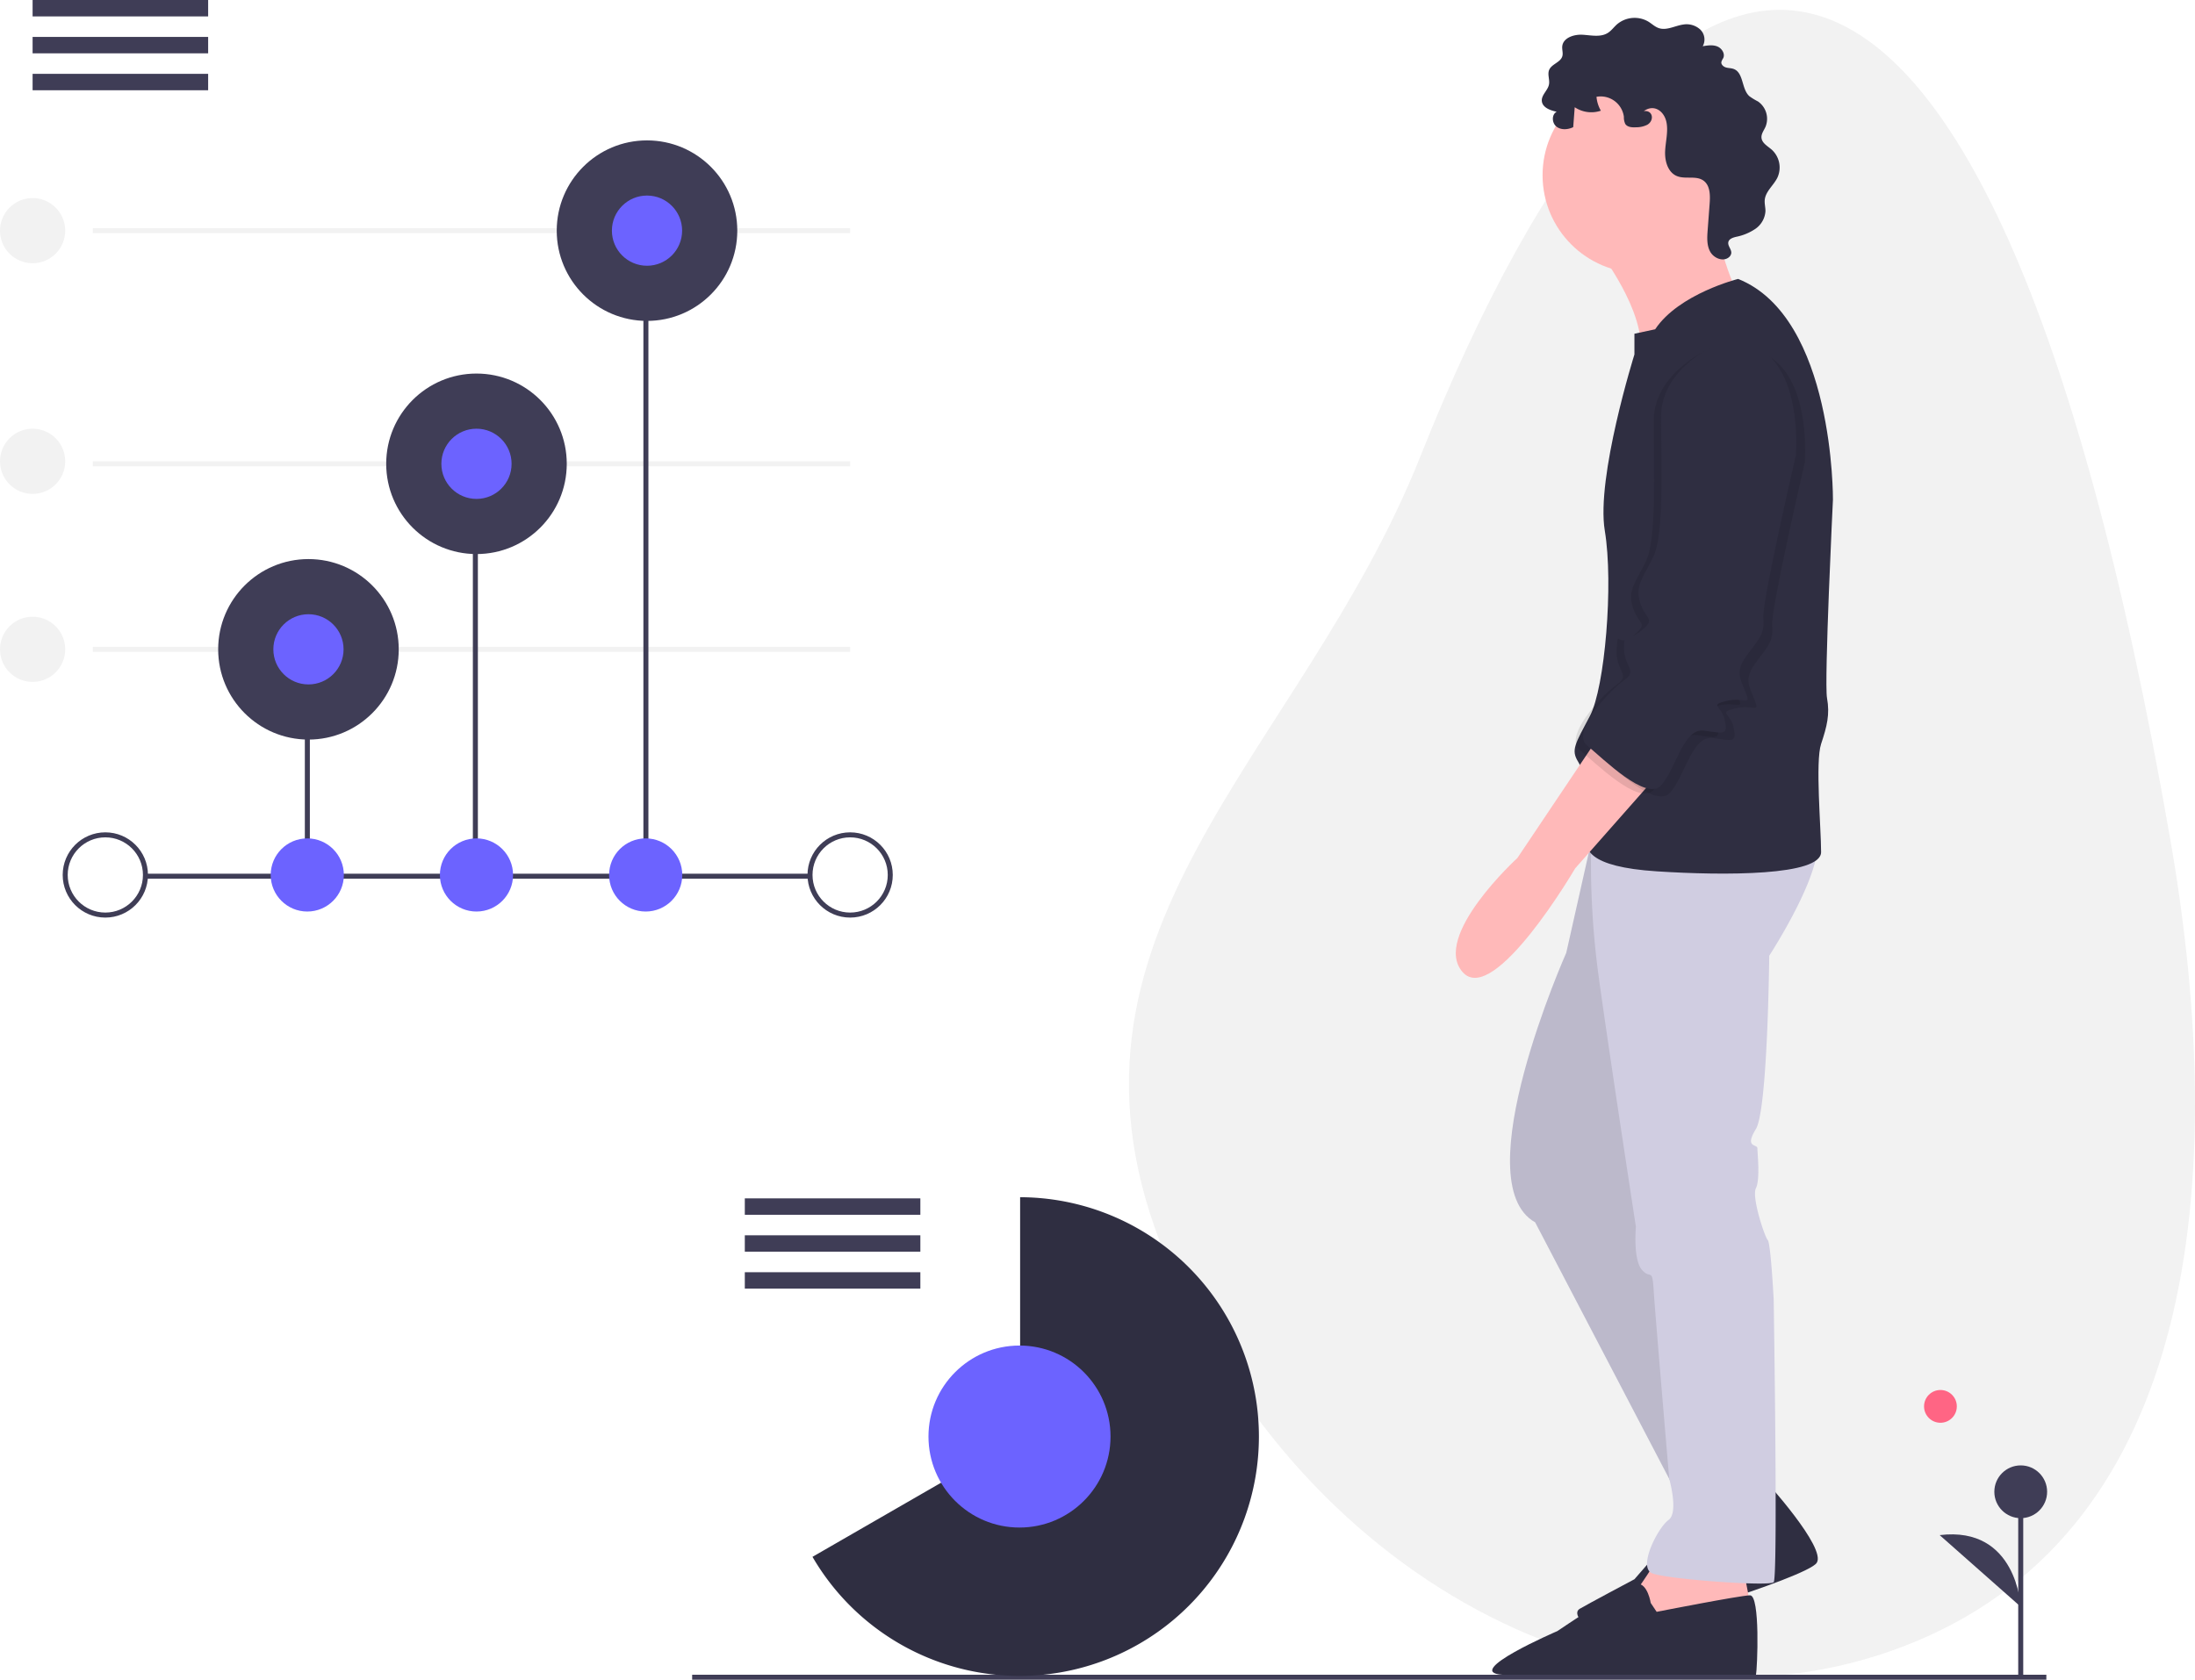 <svg id="b5da43ee-4db6-4572-93dd-5b4f02b5d8d8" data-name="Layer 1" xmlns="http://www.w3.org/2000/svg" width="875.274"
     height="670" viewBox="0 0 875.274 670">
    <title>business analytics</title>
    <path d="M1027.74,449.659c24.034,138.018,9.383,273.758-101.108,320.04S682.267,747.732,627.616,617.261,680.851,417.544,728.724,297.221C825.938,52.88,953.104,21.046,1027.74,449.659Z"
          transform="translate(-162.363 -115.11)" fill="#f2f2f2"/>
    <circle cx="773.764" cy="560.97" r="6.535" fill="#ff6584"/>
    <line x1="805.782" y1="669.443" x2="805.782" y2="595.031" fill="#3f3d56" stroke="#3f3d56"
          stroke-miterlimit="10" stroke-width="2"/>
    <circle cx="805.782" cy="595.031" r="10.523" fill="#3f3d56"/>
    <path d="M968.145,756.002s-1.503-32.332-32.32-28.574" transform="translate(-162.363 -115.11)"
          fill="#3f3d56"/>
    <line x1="37" y1="92" x2="339" y2="92" fill="none" stroke="#f2f2f2" stroke-miterlimit="10" stroke-width="2"/>
    <line x1="37" y1="185" x2="339" y2="185" fill="none" stroke="#f2f2f2" stroke-miterlimit="10" stroke-width="2"/>
    <line x1="37" y1="259" x2="339" y2="259" fill="none" stroke="#f2f2f2" stroke-miterlimit="10" stroke-width="2"/>
    <line x1="57.5" y1="349.5" x2="322.5" y2="349.5" fill="none" stroke="#3f3d56" stroke-miterlimit="10"
          stroke-width="2"/>
    <circle cx="42" cy="349" r="16" fill="none" stroke="#3f3d56" stroke-miterlimit="10" stroke-width="2"/>
    <line x1="122.559" y1="349" x2="122.559" y2="259" fill="none" stroke="#3f3d56" stroke-miterlimit="10"
          stroke-width="2"/>
    <line x1="189.559" y1="349" x2="189.559" y2="185" fill="none" stroke="#3f3d56" stroke-miterlimit="10"
          stroke-width="2"/>
    <line x1="257.559" y1="349" x2="257.559" y2="92" fill="none" stroke="#3f3d56" stroke-miterlimit="10"
          stroke-width="2"/>
    <circle cx="122.529" cy="349" r="14.588" fill="#6c63ff"/>
    <circle cx="190" cy="349" r="14.588" fill="#6c63ff"/>
    <circle cx="257.471" cy="349" r="14.588" fill="#6c63ff"/>
    <circle cx="339" cy="349" r="16" fill="none" stroke="#3f3d56" stroke-miterlimit="10" stroke-width="2"/>
    <circle cx="123" cy="259" r="36" fill="#3f3d56"/>
    <circle cx="190" cy="185" r="36" fill="#3f3d56"/>
    <circle cx="258" cy="92" r="36" fill="#3f3d56"/>
    <circle cx="258" cy="92" r="14" fill="#6c63ff"/>
    <circle cx="190" cy="185" r="14" fill="#6c63ff"/>
    <circle cx="123" cy="259" r="14" fill="#6c63ff"/>
    <circle cx="13" cy="92" r="13" fill="#f2f2f2"/>
    <circle cx="13" cy="184" r="13" fill="#f2f2f2"/>
    <circle cx="13" cy="259" r="13" fill="#f2f2f2"/>
    <rect x="13" width="70" height="6.545" fill="#3f3d56"/>
    <rect x="13" y="14.727" width="70" height="6.545" fill="#3f3d56"/>
    <rect x="13" y="29.455" width="70" height="6.545" fill="#3f3d56"/>
    <path d="M799.926,215.141s18.904,24.22,16.541,41.352S855.455,232.863,855.455,232.863s-14.178-29.537-6.498-43.714S799.926,215.141,799.926,215.141Z"
          transform="translate(-162.363 -115.11)" fill="#ffb9b9"/>
    <path d="M866.088,705.452s24.811,27.174,20.676,33.081-76.796,28.355-85.066,27.174-12.405-7.089-9.452-8.861S814.103,745.031,814.103,745.031l15.95-18.313s11.815-6.498,11.815-10.043S866.088,705.452,866.088,705.452Z"
          transform="translate(-162.363 -115.11)" fill="#2f2e41"/>
    <path d="M824.146,735.579s-9.452,15.359-11.224,15.95,8.861,21.857,8.861,21.857l24.811-7.68,13.587-11.224-2.954-15.359Z"
          transform="translate(-162.363 -115.11)" fill="#ffb9b9"/>
    <path d="M798.744,442.574l-11.815,52.576s-40.761,91.564-12.405,107.514l62.027,118.738,33.081-14.768-55.529-121.692L839.505,444.937Z"
          transform="translate(-162.363 -115.11)" fill="#d0cde1"/>
    <path d="M798.744,442.574l-11.815,52.576s-40.761,91.564-12.405,107.514l62.027,118.738,33.081-14.768-55.529-121.692L839.505,444.937Z"
          transform="translate(-162.363 -115.11)" opacity="0.1"/>
    <path d="M802.879,450.844h-5.994a333.981,333.981,0,0,0,3.04,54.348c4.135,30.128,14.768,99.244,14.768,99.244s-1.181,12.996,2.363,17.131,4.135-1.181,4.726,8.27,6.203,75.167,6.203,75.167,3.84,13.443-.295,16.397-12.405,18.904-6.498,21.267,46.668,5.317,48.44,3.544,0-112.831,0-112.831-1.181-22.448-2.363-23.629-6.498-17.131-4.726-20.676.591-14.178.591-15.95-5.317,0-.591-7.68,5.317-69.116,5.317-69.116,25.402-38.989,17.722-49.031Z"
          transform="translate(-162.363 -115.11)" fill="#d0cde1"/>
    <circle cx="654.103" cy="69.903" r="38.989" fill="#ffb9b9"/>
    <path d="M855.455,226.365s-23.629,5.907-33.081,20.085l-8.27,1.772v8.27s-15.359,49.031-11.815,70.298,0,62.618-5.907,73.842-7.68,13.587-4.726,18.313,7.089,20.676,4.135,27.765,0,14.178,27.174,15.95,65.572,1.772,65.572-7.68-2.363-36.035,0-43.124,3.544-11.815,2.363-18.313,2.363-79.159,2.363-79.159S893.853,241.724,855.455,226.365Z"
          transform="translate(-162.363 -115.11)" fill="#2f2e41"/>
    <path d="M799.926,408.902l-32.49,48.44s-34.263,31.309-21.857,45.487S790.474,461.478,790.474,461.478l35.444-40.17Z"
          transform="translate(-162.363 -115.11)" fill="#ffb9b9"/>
    <path d="M820.602,754.483s-1.181-7.68-5.317-7.68-31.9,18.904-31.9,18.904-38.115,16.397-22.022,17.403c16,1,100.59,3.273,101.181.319s1.772-32.081-2.363-31.99-37.216,6.589-37.216,6.589Z"
          transform="translate(-162.363 -115.11)" fill="#2f2e41"/>
    <path d="M819.24,164.871a9.779,9.779,0,0,1-4.456,1.007c-1.593.091-3.496-.008-4.343-1.36a6.221,6.221,0,0,1-.542-2.837,9.346,9.346,0,0,0-10.922-7.96,13.445,13.445,0,0,0,1.741,5.543,11.855,11.855,0,0,1-10.422-1.387l-.6,7.957c-2.119,1.013-4.834,1.224-6.682-.226s-1.996-4.851.094-5.923c-2.582-.538-5.74-1.695-5.93-4.326-.173-2.4,2.375-4.157,2.844-6.518.383-1.925-.673-4.018.074-5.833.981-2.385,4.544-2.997,5.258-5.474.364-1.262-.16-2.611-.035-3.919.327-3.423,4.63-4.844,8.063-4.649s7.18,1.106,10.096-.715c1.414-.883,2.402-2.297,3.644-3.408a10.823,10.823,0,0,1,12.568-1.093c1.381.859,2.585,2.048,4.125,2.57,3.151,1.068,6.438-.953,9.733-1.418a8.086,8.086,0,0,1,6.779,1.964,5.549,5.549,0,0,1,1.01,6.686c1.933-.326,3.981-.642,5.802.082s3.213,2.905,2.371,4.675a6.056,6.056,0,0,0-.735,1.501c-.171,1.03.82,1.91,1.822,2.205s2.088.24,3.068.599c4.049,1.482,3.078,7.955,6.265,10.86a25.416,25.416,0,0,0,3.455,2.113,8.406,8.406,0,0,1,2.964,10.156c-.639,1.415-1.709,2.765-1.58,4.311.181,2.17,2.505,3.358,4.137,4.799a9.625,9.625,0,0,1,2.24,11.05c-1.5,3.128-4.747,5.499-5.077,8.953-.143,1.501.308,3.0.282,4.507a9.287,9.287,0,0,1-3.992,7.012,20.765,20.765,0,0,1-7.663,3.189c-1.288.308-2.824.791-3.136,2.078-.37,1.526,1.333,2.914,1.157,4.474a2.595,2.595,0,0,1-1.042,1.686c-2.304,1.802-5.951.257-7.361-2.307s-1.229-5.671-1.011-8.588l.795-10.608c.247-3.301.224-7.22-2.467-9.148-2.975-2.131-7.307-.406-10.671-1.846-3.505-1.501-4.763-5.892-4.621-9.702s1.233-7.627.605-11.388c-.778-4.661-4.924-7.794-9.111-4.773C821.512,158.939,822.148,163.161,819.24,164.871Z"
          transform="translate(-162.363 -115.11)" fill="#2f2e41"/>
    <path d="M851.911,254.72s-23.629,9.452-23.629,29.537,1.181,46.668-2.954,55.529-7.68,11.815-5.317,18.904,6.498,5.907,0,11.224-5.907-3.544-6.498,5.317,5.907,10.043,0,14.178-21.267,20.676-14.768,25.992,23.629,22.448,29.537,15.95,8.861-23.039,17.131-21.857,9.452,1.772,8.27-4.135-6.498-5.907.591-7.68,10.043,2.363,7.68-3.544-4.135-8.27.591-14.768,7.089-8.27,6.498-14.768,12.996-64.981,12.996-64.981S886.173,249.994,851.911,254.72Z"
          transform="translate(-162.363 -115.11)" opacity="0.1"/>
    <path d="M845.412,253.538S821.783,262.99,821.783,283.075s1.181,46.668-2.954,55.529-7.68,11.815-5.317,18.904,6.498,5.907,0,11.224-5.907-3.544-6.498,5.317,5.907,10.043,0,14.178-21.267,20.676-14.768,25.992,23.629,22.448,29.537,15.95,8.861-23.039,17.131-21.857,9.452,1.772,8.27-4.135-6.498-5.907.591-7.68,10.043,2.363,7.68-3.544-4.135-8.27.591-14.768,7.089-8.27,6.498-14.768,12.996-64.981,12.996-64.981S879.675,248.813,845.412,253.538Z"
          transform="translate(-162.363 -115.11)" opacity="0.1"/>
    <path d="M848.366,251.766s-23.629,9.452-23.629,29.537,1.181,46.668-2.954,55.529-7.68,11.815-5.317,18.904,6.498,5.907,0,11.224-5.907-3.544-6.498,5.317,5.907,10.043,0,14.178-21.267,20.676-14.768,25.992,23.629,22.448,29.537,15.95,8.861-23.039,17.131-21.857,9.452,1.772,8.27-4.135-6.498-5.907.591-7.68,10.043,2.363,7.68-3.544-4.135-8.27.591-14.768,7.089-8.27,6.498-14.768,12.996-64.981,12.996-64.981S882.629,247.04,848.366,251.766Z"
          transform="translate(-162.363 -115.11)" fill="#2f2e41"/>
    <line x1="816" y1="669" x2="276" y2="669" fill="none" stroke="#3f3d56" stroke-miterlimit="10" stroke-width="2"/>
    <rect x="297" y="478" width="70" height="6.545" fill="#3f3d56"/>
    <rect x="297" y="492.727" width="70" height="6.545" fill="#3f3d56"/>
    <rect x="297" y="507.455" width="70" height="6.545" fill="#3f3d56"/>
    <path d="M569.145,592.647V688.36l-82.794,47.733a95.471,95.471,0,1,0,82.794-143.446Z"
          transform="translate(-162.363 -115.11)" fill="#2f2e41"/>
    <circle cx="406.533" cy="573.002" r="36.297" fill="#6c63ff"/>
</svg>

